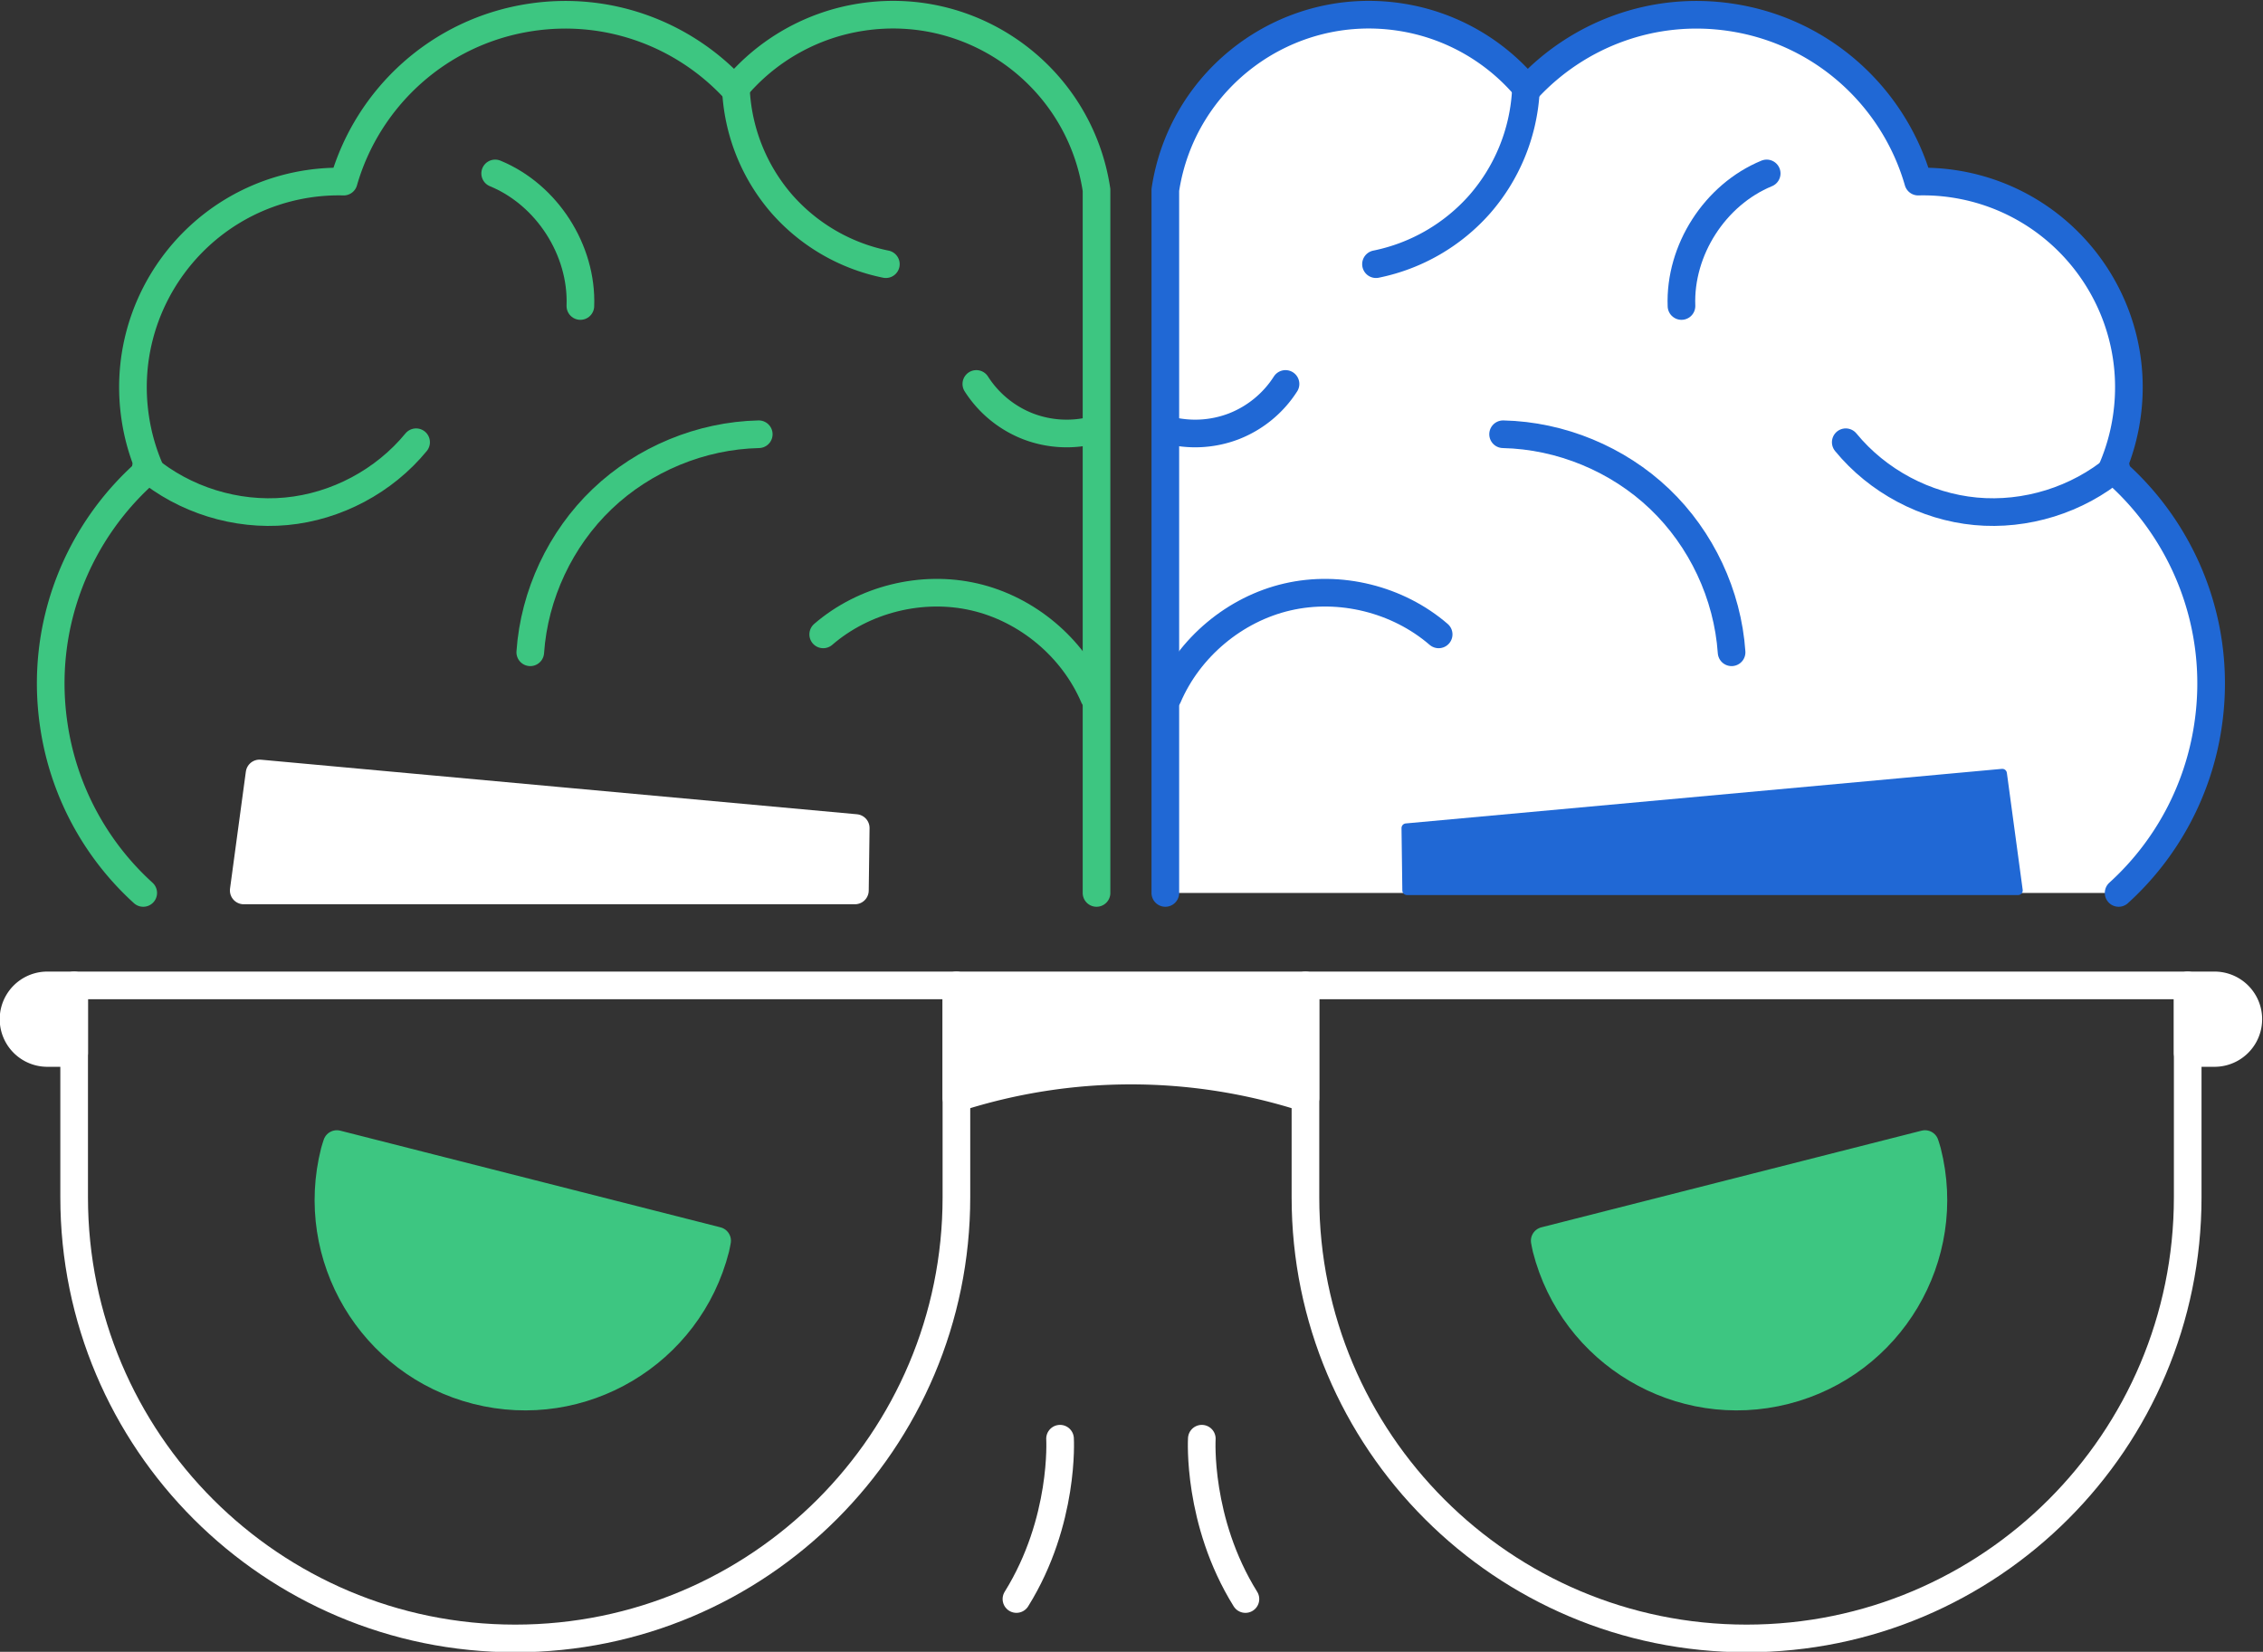 <?xml version="1.0" encoding="UTF-8" standalone="no"?>
<svg
   width="327.326"
   height="238.92"
   version="1.1"
   id="svg110"
   sodipodi:docname="logo-ico.svg"
   inkscape:version="1.2.2 (732a01da63, 2022-12-09, custom)"
   xmlns:inkscape="http://www.inkscape.org/namespaces/inkscape"
   xmlns:sodipodi="http://sodipodi.sourceforge.net/DTD/sodipodi-0.dtd"
   xmlns="http://www.w3.org/2000/svg"
   xmlns:svg="http://www.w3.org/2000/svg">
  <rect width="100%" height="100%" fill="#333333" stroke="none"/>
  <sodipodi:namedview
     id="namedview112"
     pagecolor="#ffffff"
     bordercolor="#000000"
     borderopacity="0.25"
     inkscape:showpageshadow="2"
     inkscape:pageopacity="0.0"
     inkscape:pagecheckerboard="0"
     inkscape:deskcolor="#d1d1d1"
     showgrid="false"
     inkscape:zoom="0.97843936"
     inkscape:cx="163.52572"
     inkscape:cy="171.19099"
     inkscape:window-width="1538"
     inkscape:window-height="836"
     inkscape:window-x="0"
     inkscape:window-y="0"
     inkscape:window-maximized="1"
     inkscape:current-layer="svg110" />
  <defs
     id="defs24">
    <clipPath
       clipPathUnits="userSpaceOnUse"
       id="a">
      <path
         d="M 0,500 H 500 V 0 H 0 Z"
         id="path18" />
    </clipPath>
    <clipPath
       clipPathUnits="userSpaceOnUse"
       id="b">
      <path
         d="M 0,500 H 500 V 0 H 0 Z"
         id="path21" />
    </clipPath>
  </defs>
  <g
     clip-path="url(#b)"
     transform="matrix(1.333,0,0,-1.333,-169.67,504.274)"
     id="g100">
    <path
       d="m 0,0 a 22.213,22.213 0 0 1 1.571,5.517 c 1.837,12.204 -6.573,23.581 -18.776,25.418 a 22.046,22.046 0 0 1 -3.836,0.239 c -2.616,9.109 -10.33,16.32 -20.311,17.822 -8.512,1.281 -16.668,-1.892 -22.102,-7.779 a 22.263,22.263 0 0 1 -13.853,7.817 c -12.204,1.837 -23.591,-6.571 -25.426,-18.764 V -46.011 H 0.709 A 30.562,30.562 0 0 1 10.4,-27.88 C 12.034,-17.021 7.77,-6.638 0,0"
       style="fill:#ffffff;fill-opacity:1;fill-rule:nonzero;stroke:none"
       transform="translate(356.466,327.42)"
       id="path32" />
    <path
       d="m 0,0 a 30.56,30.56 0 0 1 9.691,18.131 c 1.634,10.859 -2.63,21.242 -10.4,27.88 a 22.189,22.189 0 0 1 1.571,5.517 c 1.837,12.204 -6.573,23.581 -18.776,25.418 -1.293,0.194 -2.572,0.27 -3.836,0.239 -2.616,9.108 -10.33,16.319 -20.311,17.821 -8.511,1.282 -16.668,-1.891 -22.102,-7.778 a 22.268,22.268 0 0 1 -13.853,7.817 C -90.22,96.882 -101.607,88.474 -103.442,76.28 V 0"
       style="fill:none;stroke:#2068d5;stroke-width:3;stroke-linecap:round;stroke-linejoin:round;stroke-miterlimit:10;stroke-dasharray:none;stroke-opacity:1"
       transform="translate(357.175,281.41)"
       id="path34" />
    <path
       d="m 0,0 c 2.301,5.379 7.269,9.538 12.969,10.855 5.699,1.318 11.989,-0.238 16.416,-4.061"
       style="fill:none;stroke:#2068d5;stroke-width:3;stroke-linecap:round;stroke-linejoin:round;stroke-miterlimit:10;stroke-dasharray:none;stroke-opacity:1"
       transform="translate(254.006,302.67)"
       id="path36" />
    <path
       d="m 0,0 a 20.418,20.418 0 0 0 -4.969,-12.045 20.414,20.414 0 0 0 -11.277,-6.526"
       style="fill:none;stroke:#2068d5;stroke-width:3;stroke-linecap:round;stroke-linejoin:round;stroke-miterlimit:10;stroke-dasharray:none;stroke-opacity:1"
       transform="translate(292.839,368.207)"
       id="path38" />
    <path
       d="m 0,0 c -4.188,-3.502 -9.802,-5.247 -15.237,-4.736 -5.437,0.511 -10.626,3.273 -14.088,7.494"
       style="fill:none;stroke:#2068d5;stroke-width:3;stroke-linecap:round;stroke-linejoin:round;stroke-miterlimit:10;stroke-dasharray:none;stroke-opacity:1"
       transform="translate(356.89,327.556)"
       id="path40" />
    <path
       d="m 0,0 c -0.431,6.254 -3.273,12.311 -7.809,16.638 -4.535,4.327 -10.718,6.883 -16.985,7.021"
       style="fill:none;stroke:#2068d5;stroke-width:3;stroke-linecap:round;stroke-linejoin:round;stroke-miterlimit:10;stroke-dasharray:none;stroke-opacity:1"
       transform="translate(315.177,307.522)"
       id="path42" />
    <path
       d="M 0,0 C -5.612,-2.309 -9.477,-8.322 -9.246,-14.386"
       style="fill:none;stroke:#2068d5;stroke-width:3;stroke-linecap:round;stroke-linejoin:round;stroke-miterlimit:10;stroke-dasharray:none;stroke-opacity:1"
       transform="translate(318.986,359.482)"
       id="path44" />
    <path
       d="m 0,0 a 11.697,11.697 0 0 0 -5.596,-4.593 11.7,11.7 0 0 0 -7.228,-0.385"
       style="fill:none;stroke:#2068d5;stroke-width:3;stroke-linecap:round;stroke-linejoin:round;stroke-miterlimit:10;stroke-dasharray:none;stroke-opacity:1"
       transform="translate(266.773,336.638)"
       id="path46" />
    <path
       d="M 0,0 V 0 C -26.436,0 -47.867,21.431 -47.867,47.866 V 70.859 H 47.867 V 47.866 C 47.867,21.431 26.436,0 0,0 Z"
       style="fill:none;stroke:#ffffff;stroke-width:3;stroke-linecap:round;stroke-linejoin:round;stroke-miterlimit:10;stroke-dasharray:none;stroke-opacity:1"
       transform="translate(183.197,200.516)"
       id="path48" />
    <path
       d="M 0,0 A 61.676,61.676 0 0 1 -37.873,0 V 12.217 H 0 Z"
       style="fill:#ffffff;fill-opacity:1;fill-rule:nonzero;stroke:none"
       transform="translate(268.937,259.157)"
       id="path50" />
    <path
       d="M 0,0 V 0 A 61.676,61.676 0 0 1 -37.873,0 V 12.217 H 0 Z"
       style="fill:none;stroke:#ffffff;stroke-width:3;stroke-linecap:round;stroke-linejoin:round;stroke-miterlimit:10;stroke-dasharray:none;stroke-opacity:1"
       transform="translate(268.937,259.157)"
       id="path52" />
    <path
       d="M 0,0 H 0.001 C 26.437,0 47.867,21.431 47.867,47.866 V 70.859 H -47.866 V 47.866 C -47.866,21.431 -26.436,0 0,0 Z"
       style="fill:none;stroke:#ffffff;stroke-width:3;stroke-linecap:round;stroke-linejoin:round;stroke-miterlimit:10;stroke-dasharray:none;stroke-opacity:1"
       transform="translate(316.803,200.516)"
       id="path54" />
    <path
       d="M 0,0 H -2.972 V 7.331 H 0 A 3.666,3.666 0 0 0 0,0"
       style="fill:#ffffff;fill-opacity:1;fill-rule:nonzero;stroke:none"
       transform="translate(367.642,264.044)"
       id="path56" />
    <path
       d="M 0,0 H -2.972 V 7.331 H 0 A 3.666,3.666 0 0 0 0,0 Z"
       style="fill:none;stroke:#ffffff;stroke-width:3;stroke-linecap:round;stroke-linejoin:round;stroke-miterlimit:10;stroke-dasharray:none;stroke-opacity:1"
       transform="translate(367.642,264.044)"
       id="path58" />
    <path
       d="M 0,0 H 2.972 V 7.331 H 0 A 3.666,3.666 0 0 1 0,0"
       style="fill:#ffffff;fill-opacity:1;fill-rule:nonzero;stroke:none"
       transform="translate(132.358,264.044)"
       id="path60" />
    <path
       d="M 0,0 H 2.972 V 7.331 H 0 A 3.666,3.666 0 0 1 0,0 Z"
       style="fill:none;stroke:#ffffff;stroke-width:3;stroke-linecap:round;stroke-linejoin:round;stroke-miterlimit:10;stroke-dasharray:none;stroke-opacity:1"
       transform="translate(132.358,264.044)"
       id="path62" />
    <path
       d="M 0,0 0.089,6.772 -64.602,12.694 -66.319,0 Z"
       style="fill:#ffffff;fill-opacity:1;fill-rule:nonzero;stroke:none"
       transform="translate(220.05,281.68)"
       id="path64" />
    <path
       d="M 0,0 0.089,6.772 -64.602,12.694 -66.319,0 Z"
       style="fill:none;stroke:#ffffff;stroke-width:3;stroke-linecap:round;stroke-linejoin:round;stroke-miterlimit:10;stroke-dasharray:none;stroke-opacity:1"
       transform="translate(220.05,281.68)"
       id="path66" />
    <path
       d="M 0,0 -0.089,6.772 64.602,12.694 66.319,0 Z"
       style="fill:#2068d5;fill-opacity:1;fill-rule:nonzero;stroke:none"
       transform="translate(279.95,281.68)"
       id="path68" />
    <g
       style="stroke-width:1;stroke-dasharray:none"
       id="g72">
      <path
         d="M 0,0 -0.089,6.772 64.602,12.694 66.319,0 Z"
         style="fill:none;stroke:#2068d5;stroke-width:1;stroke-linecap:round;stroke-linejoin:round;stroke-miterlimit:10;stroke-dasharray:none;stroke-opacity:1"
         transform="translate(279.95,281.68)"
         id="path70" />
    </g>
    <path
       d="M 0,0 C 0,0 0.53,-8.947 -4.731,-17.396"
       style="fill:none;stroke:#ffffff;stroke-width:3;stroke-linecap:round;stroke-linejoin:round;stroke-miterlimit:10;stroke-dasharray:none;stroke-opacity:1"
       transform="translate(242.308,222.189)"
       id="path74" />
    <path
       d="M 0,0 C 0,0 -0.53,-8.949 4.732,-17.398"
       style="fill:none;stroke:#ffffff;stroke-width:3;stroke-linecap:round;stroke-linejoin:round;stroke-miterlimit:10;stroke-dasharray:none;stroke-opacity:1"
       transform="translate(257.692,222.189)"
       id="path76" />
    <path
       d="m 0,0 c -0.081,-0.271 -0.179,-0.531 -0.25,-0.808 -2.902,-11.417 4.001,-23.025 15.418,-25.929 11.418,-2.902 23.027,4.001 25.93,15.418 0.069,0.277 0.108,0.553 0.166,0.829 z"
       style="fill:#3dc681;fill-opacity:1;fill-rule:nonzero;stroke:none"
       transform="translate(163.834,254.16)"
       id="path78" />
    <path
       d="m 0,0 c -0.081,-0.271 -0.179,-0.531 -0.25,-0.808 -2.902,-11.417 4.001,-23.025 15.418,-25.929 11.418,-2.902 23.027,4.001 25.93,15.418 0.069,0.277 0.108,0.553 0.166,0.829 z"
       style="fill:none;stroke:#3dc681;stroke-width:3;stroke-linecap:round;stroke-linejoin:round;stroke-miterlimit:10;stroke-dasharray:none;stroke-opacity:1"
       transform="translate(163.834,254.16)"
       id="path80" />
    <path
       d="m 0,0 c 0.08,-0.271 0.179,-0.531 0.249,-0.808 2.903,-11.417 -4,-23.025 -15.418,-25.929 -11.417,-2.902 -23.026,4.001 -25.929,15.418 -0.07,0.277 -0.107,0.553 -0.167,0.829 z"
       style="fill:#3dc681;fill-opacity:1;fill-rule:nonzero;stroke:none"
       transform="translate(336.166,254.16)"
       id="path82" />
    <path
       d="m 0,0 c 0.08,-0.271 0.179,-0.531 0.249,-0.808 2.903,-11.417 -4,-23.025 -15.418,-25.929 -11.417,-2.902 -23.026,4.001 -25.929,15.418 -0.07,0.277 -0.107,0.553 -0.167,0.829 z"
       style="fill:none;stroke:#3dc681;stroke-width:3;stroke-linecap:round;stroke-linejoin:round;stroke-miterlimit:10;stroke-dasharray:none;stroke-opacity:1"
       transform="translate(336.166,254.16)"
       id="path84" />
    <path
       d="m 0,0 a 30.56,30.56 0 0 0 -9.691,18.131 c -1.635,10.859 2.63,21.242 10.399,27.88 a 22.187,22.187 0 0 0 -1.57,5.517 c -1.837,12.204 6.572,23.581 18.777,25.418 1.293,0.194 2.571,0.27 3.835,0.239 2.616,9.108 10.331,16.319 20.311,17.821 8.512,1.282 16.668,-1.891 22.102,-7.778 a 22.268,22.268 0 0 0 13.853,7.817 C 90.22,96.882 101.607,88.474 103.442,76.28 V 0"
       style="fill:none;stroke:#3dc681;stroke-width:3;stroke-linecap:round;stroke-linejoin:round;stroke-miterlimit:10;stroke-dasharray:none;stroke-opacity:1"
       transform="translate(142.825,281.41)"
       id="path86" />
    <path
       d="m 0,0 c -2.3,5.379 -7.268,9.538 -12.968,10.855 -5.699,1.318 -11.989,-0.238 -16.417,-4.061"
       style="fill:none;stroke:#3dc681;stroke-width:3;stroke-linecap:round;stroke-linejoin:round;stroke-miterlimit:10;stroke-dasharray:none;stroke-opacity:1"
       transform="translate(245.994,302.67)"
       id="path88" />
    <path
       d="m 0,0 a 20.424,20.424 0 0 1 4.968,-12.045 20.42,20.42 0 0 1 11.278,-6.526"
       style="fill:none;stroke:#3dc681;stroke-width:3;stroke-linecap:round;stroke-linejoin:round;stroke-miterlimit:10;stroke-dasharray:none;stroke-opacity:1"
       transform="translate(207.161,368.207)"
       id="path90" />
    <path
       d="m 0,0 c 4.188,-3.502 9.802,-5.247 15.238,-4.736 5.435,0.511 10.625,3.273 14.087,7.494"
       style="fill:none;stroke:#3dc681;stroke-width:3;stroke-linecap:round;stroke-linejoin:round;stroke-miterlimit:10;stroke-dasharray:none;stroke-opacity:1"
       transform="translate(143.11,327.556)"
       id="path92" />
    <path
       d="m 0,0 c 0.431,6.254 3.273,12.311 7.809,16.638 4.535,4.327 10.718,6.883 16.985,7.021"
       style="fill:none;stroke:#3dc681;stroke-width:3;stroke-linecap:round;stroke-linejoin:round;stroke-miterlimit:10;stroke-dasharray:none;stroke-opacity:1"
       transform="translate(184.823,307.522)"
       id="path94" />
    <path
       d="M 0,0 C 5.613,-2.309 9.477,-8.322 9.246,-14.386"
       style="fill:none;stroke:#3dc681;stroke-width:3;stroke-linecap:round;stroke-linejoin:round;stroke-miterlimit:10;stroke-dasharray:none;stroke-opacity:1"
       transform="translate(181.014,359.482)"
       id="path96" />
    <path
       d="m 0,0 a 11.702,11.702 0 0 1 5.596,-4.593 11.703,11.703 0 0 1 7.229,-0.385"
       style="fill:none;stroke:#3dc681;stroke-width:3;stroke-linecap:round;stroke-linejoin:round;stroke-miterlimit:10;stroke-dasharray:none;stroke-opacity:1"
       transform="translate(233.226,336.638)"
       id="path98" />
  </g>
</svg>
